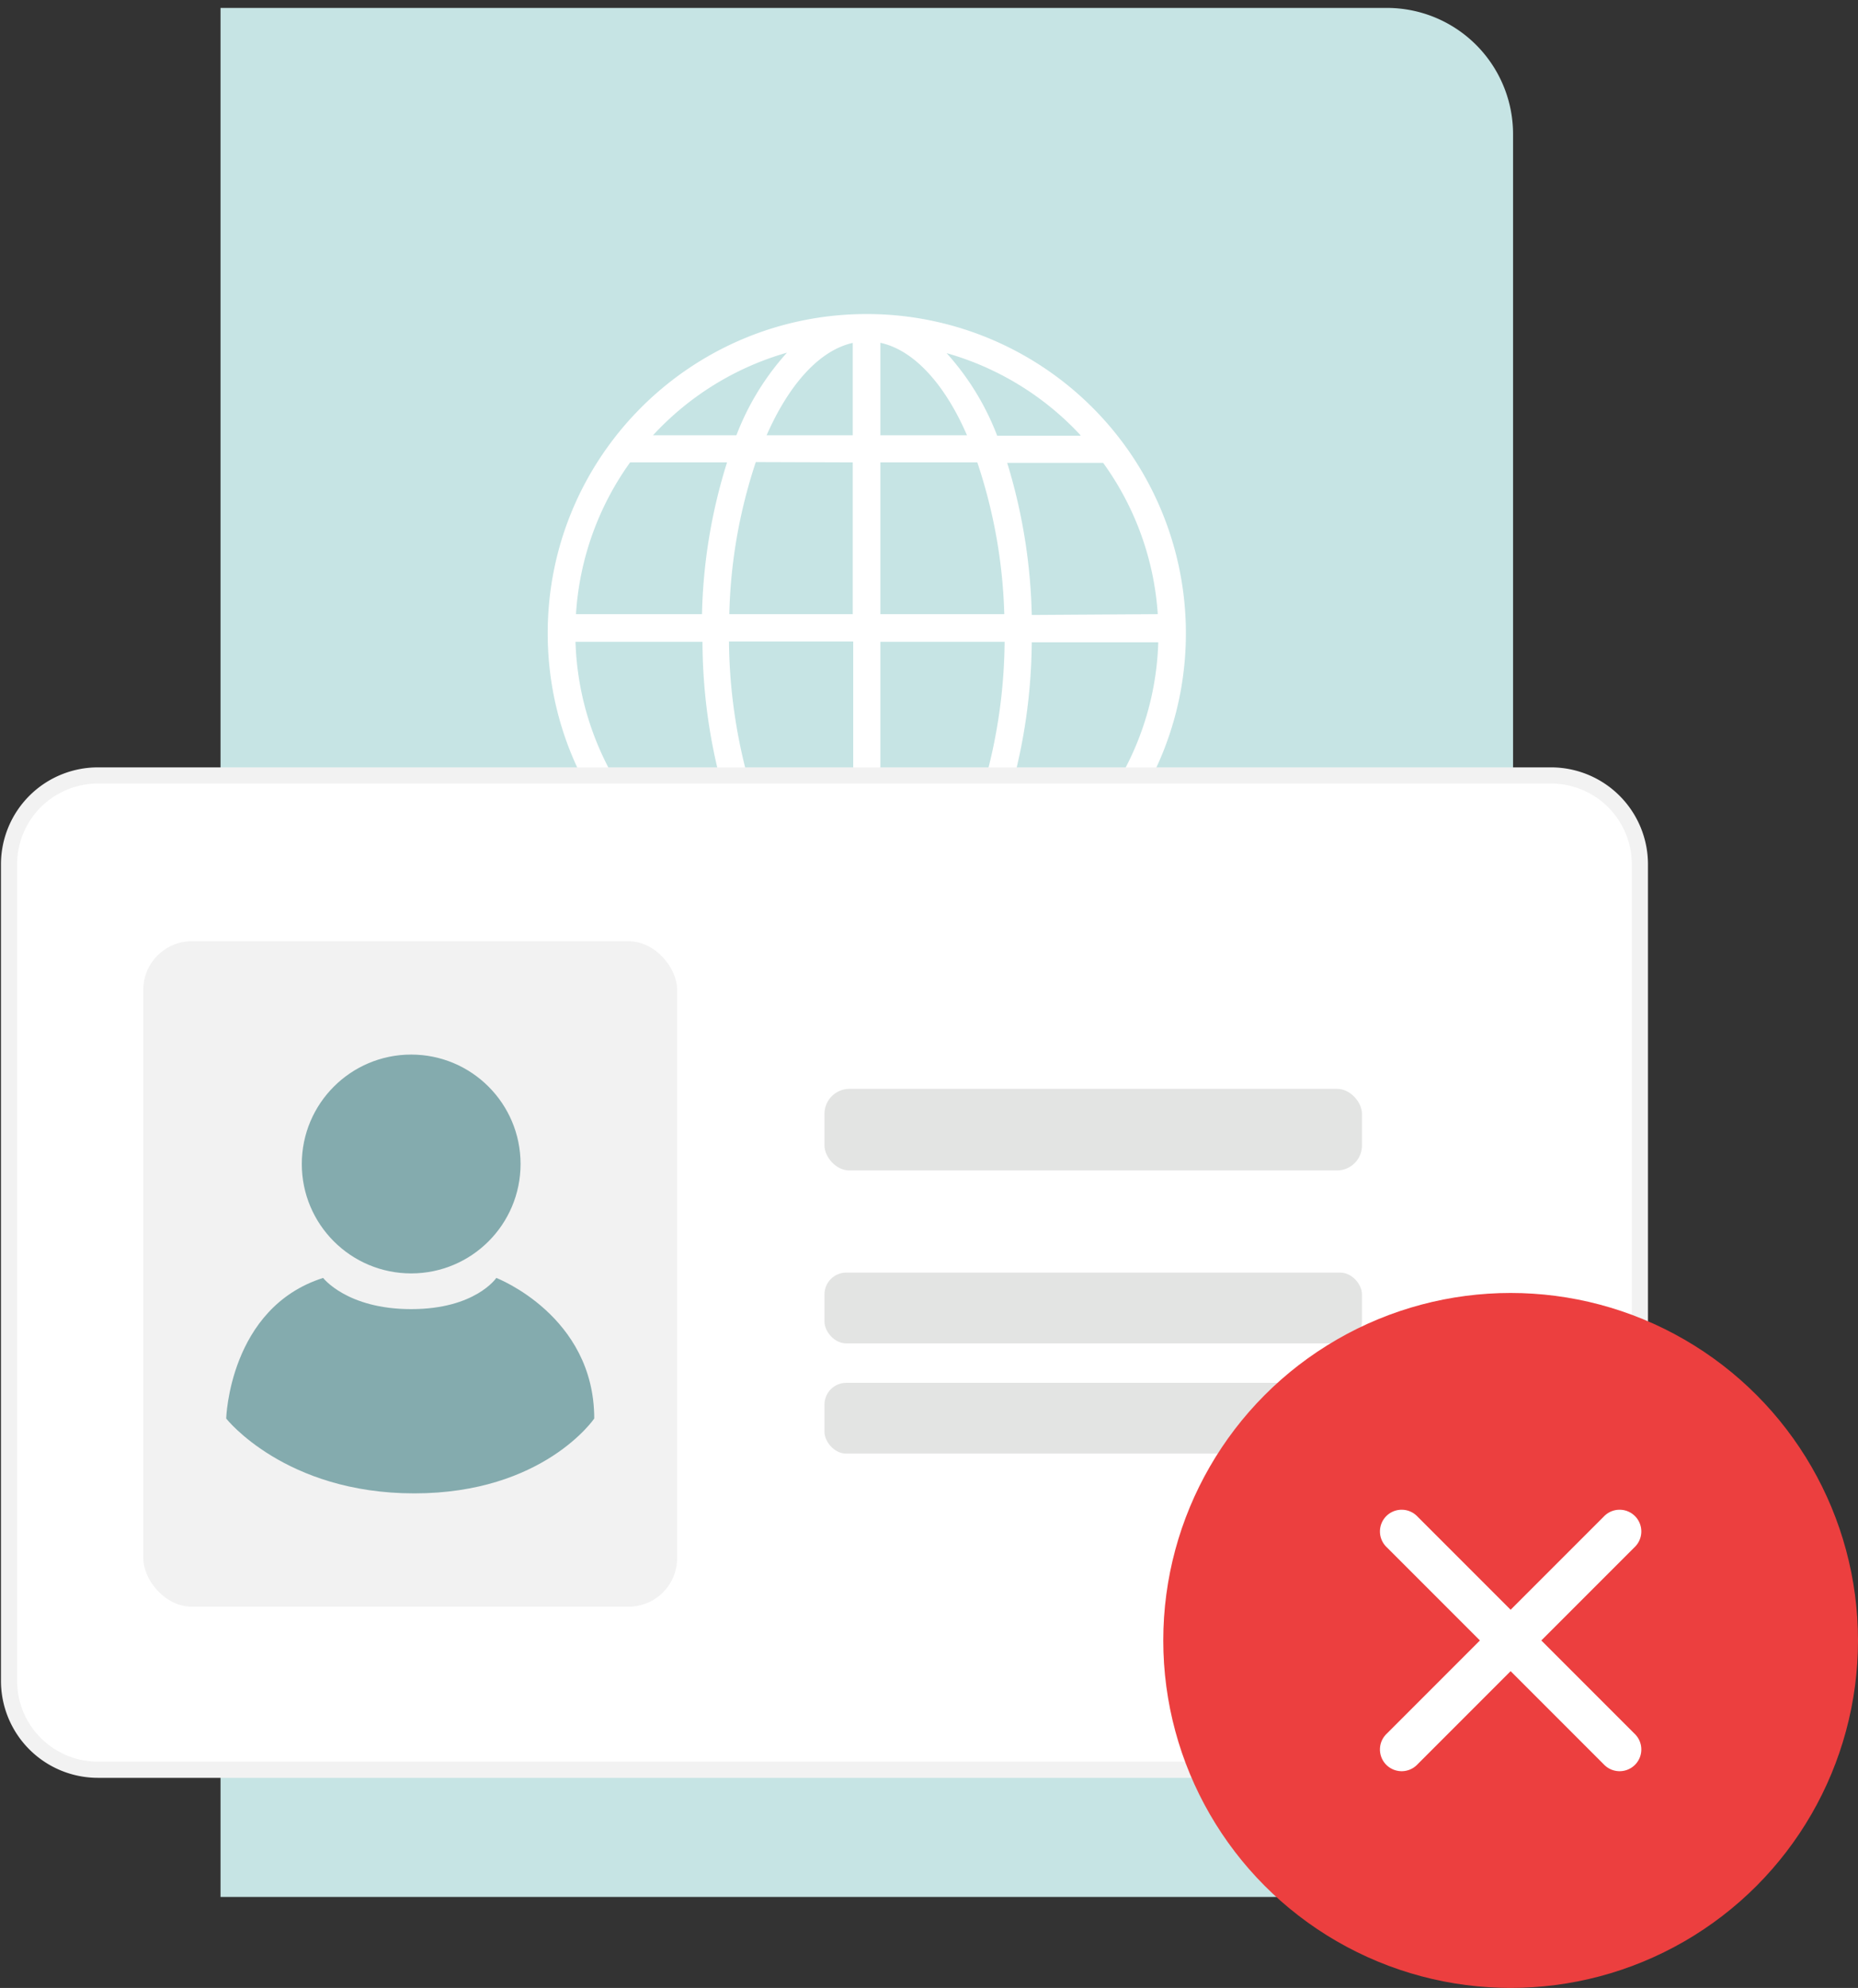<svg xmlns="http://www.w3.org/2000/svg" viewBox="0 0 115 123"><rect x="0" y="0" width="115" height="123" fill="#333333" stroke="none"/><g fill="none" fill-rule="evenodd"><path fill="#C6E4E4" fill-rule="nonzero" d="M85.84 117.37H13.65V.49h72.19a7.81 7.81 0 017.81 7.81v101.25a7.83 7.83 0 01-7.81 7.82z"/><path fill="#FFF" fill-rule="nonzero" d="M53.65 19.43c-10.908 0-19.75 8.842-19.75 19.75s8.842 19.75 19.75 19.75S73.4 50.088 73.4 39.18a19.75 19.75 0 00-19.75-19.75zm-18 20.28h7.83c.01 3.184.46 6.35 1.34 9.41h-6.2a18 18 0 01-3-9.41h.03zm18.84-12.78v-5.72c2.09.45 4 2.58 5.36 5.72h-5.36zm6 1.68A32.25 32.25 0 0162.16 38h-7.67v-9.39h6zm-7.71-7.4v5.72h-5.33c1.38-3.14 3.27-5.27 5.36-5.72h-.03zm0 7.4V38h-7.64a32.07 32.07 0 011.64-9.41l6 .02zM43.45 38h-7.8A18 18 0 0139 28.61h6A33.62 33.62 0 0043.45 38zm1.67 1.69h7.69v9.41h-6.24a33.21 33.21 0 01-1.45-9.39v-.02zm7.69 11.11v6.35c-2.23-.49-4.23-2.87-5.63-6.35h5.63zm1.68 6.35V50.8h5.63c-1.4 3.48-3.4 5.86-5.63 6.35zm0-8v-9.44h7.69a33 33 0 01-1.45 9.41l-6.24.03zm9.37-9.41h7.83a17.92 17.92 0 01-3 9.41h-6.2a34.7 34.7 0 001.37-9.44v.03zm0-1.69a34.53 34.53 0 00-1.52-9.41h5.94A18 18 0 0171.66 38l-7.8.05zm3-11.09h-5.14a16.29 16.29 0 00-3.13-5.11 18 18 0 018.29 5.08l-.02.03zm-18.15-5.14a16.29 16.29 0 00-3.13 5.11h-5.16a18 18 0 018.29-5.11zm-8.87 29h5.5a16.73 16.73 0 003.37 5.74 18.06 18.06 0 01-8.87-5.76v.02zm18.75 5.74A16.82 16.82 0 0062 50.8h5.5a18.07 18.07 0 01-8.91 5.74v.02z"/><rect width="61.09" height="10.48" x="23.38" y="75.41" fill="#FFF" fill-rule="nonzero" rx="4.17"/><rect width="100.94" height="61.52" x=".56" y="47.98" fill="#FFF" fill-rule="nonzero" rx="5.5"/><path fill="#F2F2F2" fill-rule="nonzero" d="M96 48.48a5 5 0 015 5V104a5 5 0 01-5 5H6.06a5 5 0 01-5-5V53.48a5 5 0 015-5H96zm0-1H6.06a6 6 0 00-6 6V104a6 6 0 006 6H96a6 6 0 006-6V53.48a6 6 0 00-6-6z"/><rect width="33.04" height="41.17" x="8.87" y="58.24" fill="#F2F2F2" fill-rule="nonzero" rx="3"/><rect width="33.27" height="5.05" x="51.03" y="67.37" fill="#E3E4E3" fill-rule="nonzero" rx="1.55"/><rect width="33.27" height="4.38" x="51.03" y="78.74" fill="#E3E4E3" fill-rule="nonzero" rx="1.35"/><rect width="33.27" height="4.38" x="51.03" y="85.56" fill="#E3E4E3" fill-rule="nonzero" rx="1.35"/><circle cx="25.45" cy="72.02" r="6.77" fill="#84ABAE" fill-rule="nonzero"/><path fill="#84ABAE" fill-rule="nonzero" d="M20 79.07S21.48 81 25.45 81s5.27-1.93 5.27-1.93 6.06 2.33 6.06 8.7c0 0-3.14 4.63-11.14 4.63S14 87.77 14 87.77s.19-6.86 6-8.7z"/><g transform="translate(72 80)"><circle cx="21.5" cy="21.5" r="21.5" fill="#EC3F3F"/><path fill="#FFF" d="M15.731 13.831L21.5 19.6l5.769-5.768a1.344 1.344 0 111.9 1.9l-5.77 5.769 5.77 5.769a1.344 1.344 0 11-1.9 1.9l-5.77-5.77-5.768 5.77a1.344 1.344 0 11-1.9-1.9l5.768-5.77-5.768-5.768a1.344 1.344 0 111.9-1.9z"/></g></g></svg>